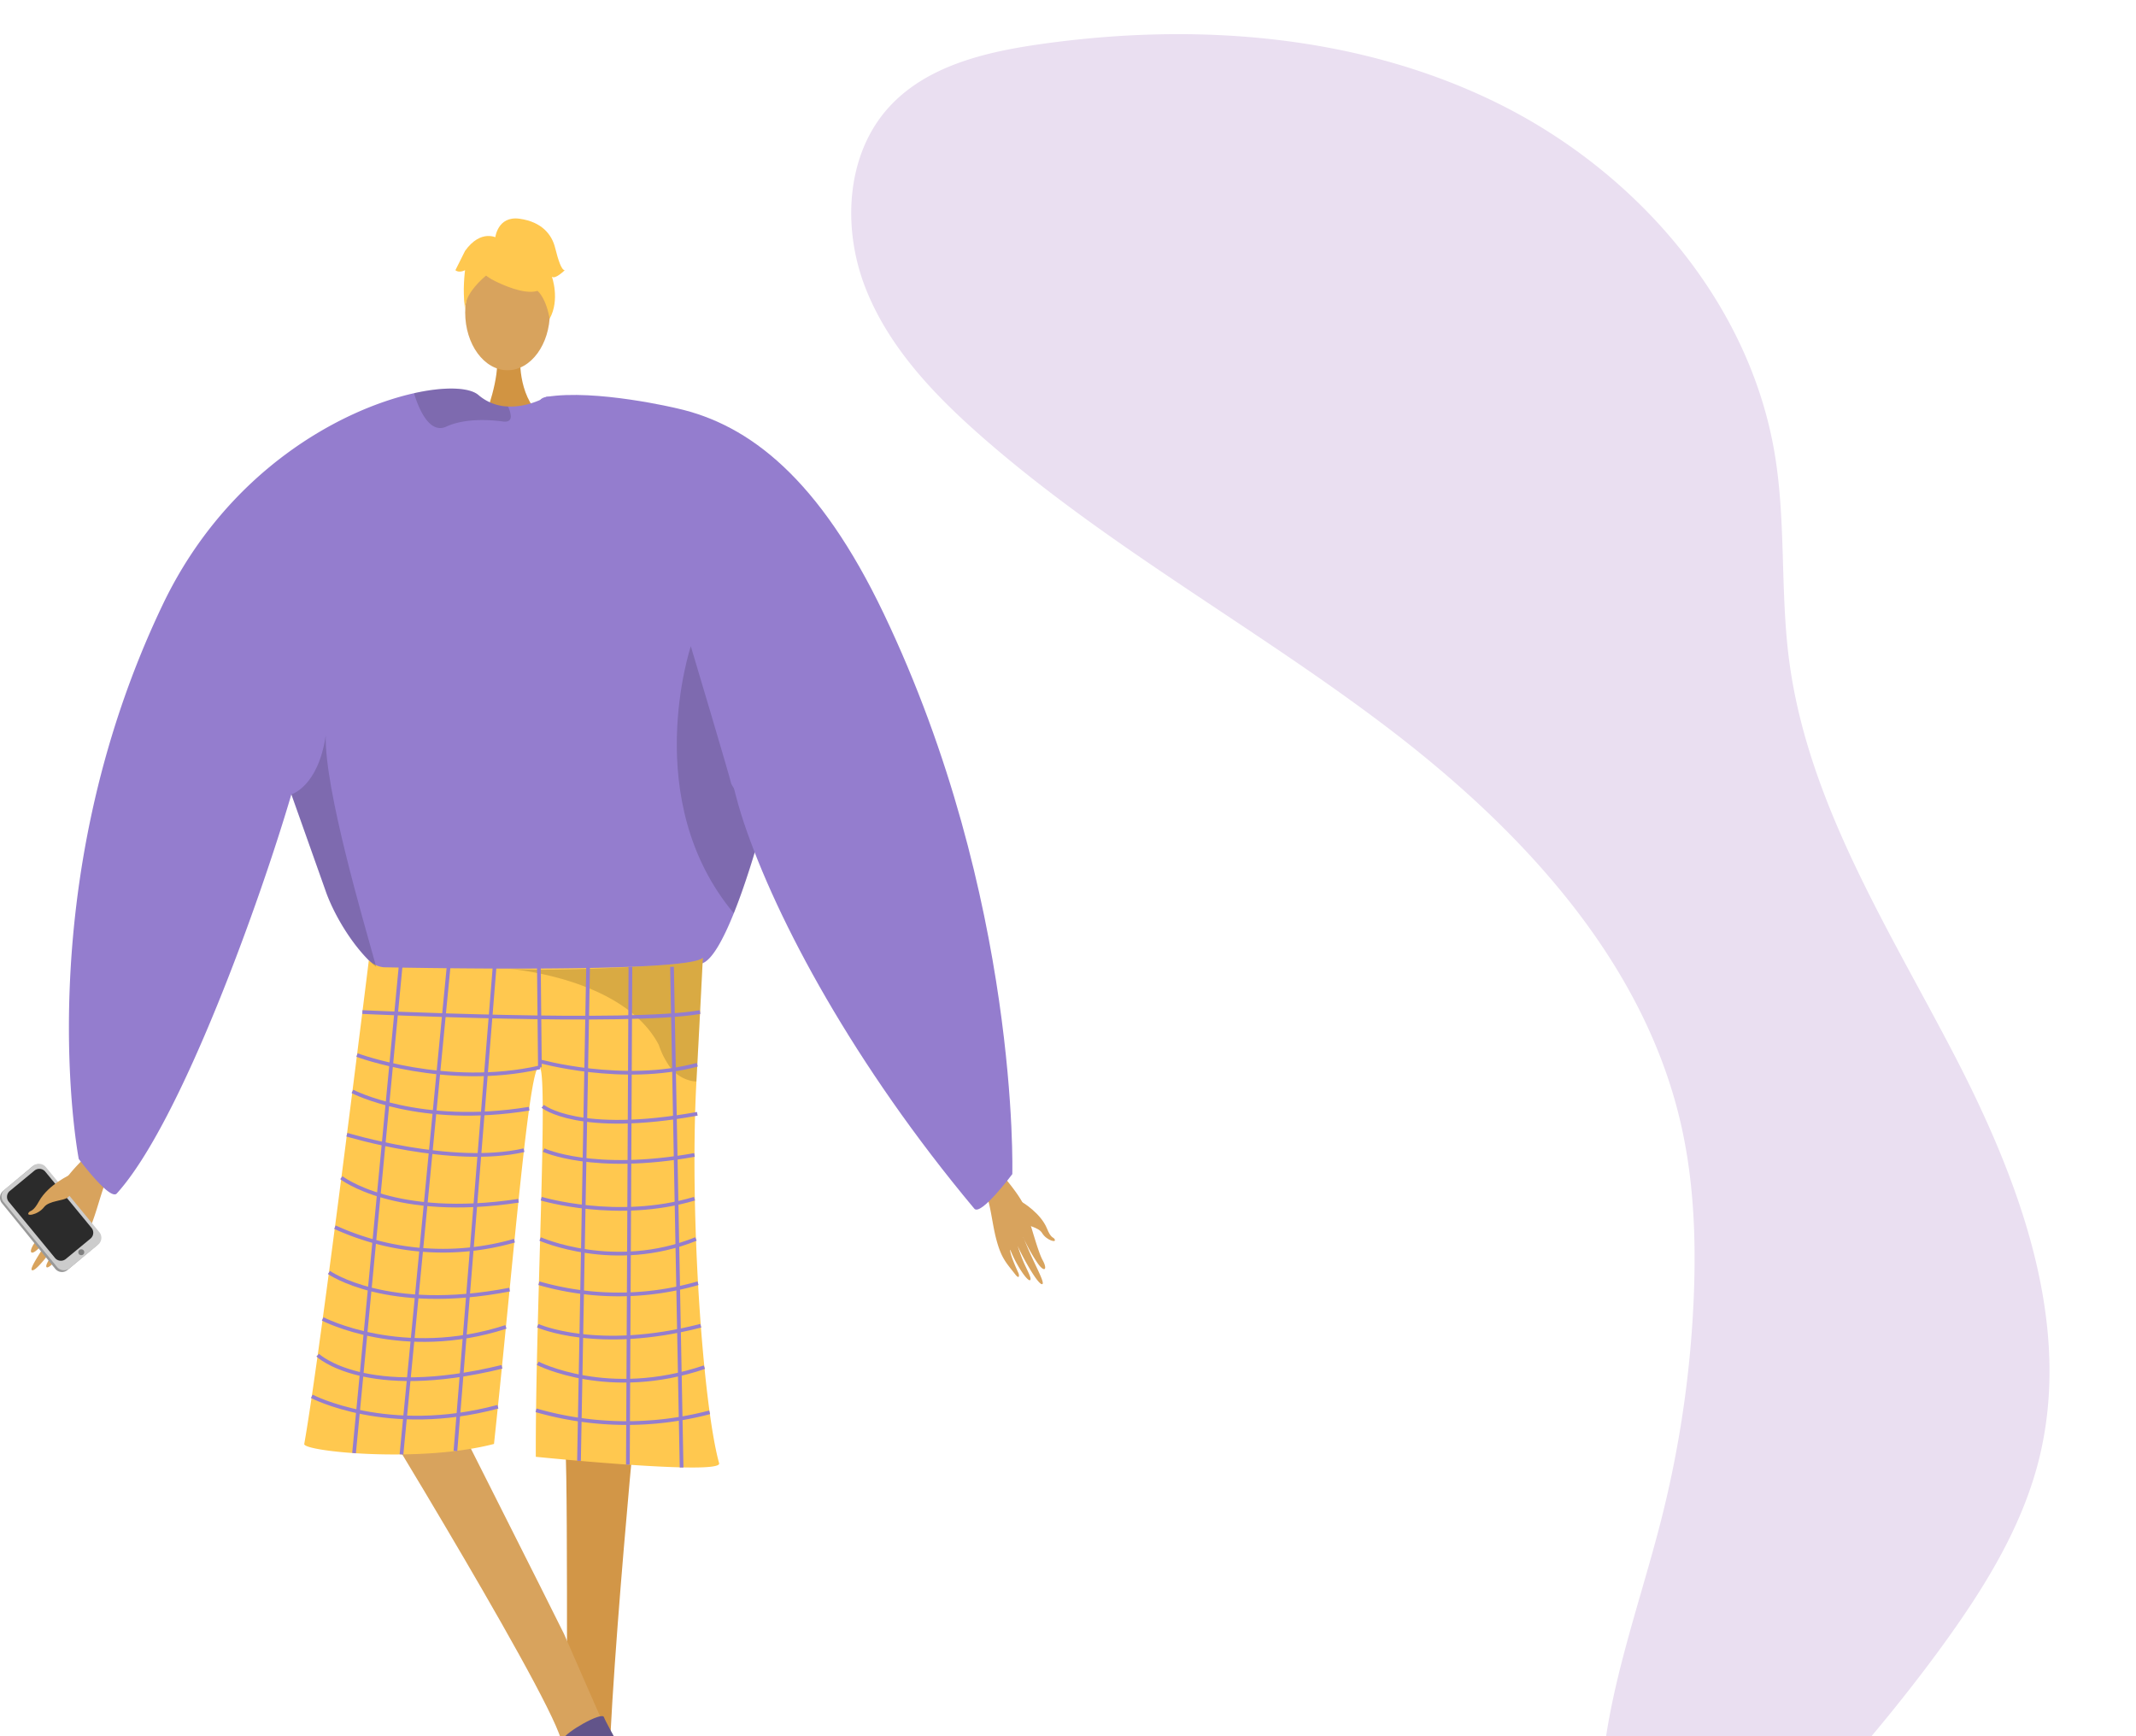 <svg xmlns="http://www.w3.org/2000/svg" xmlns:xlink="http://www.w3.org/1999/xlink" width="451" height="366.599" viewBox="0 0 451 366.599"><defs><style>.a,.q{fill:none;}.b{clip-path:url(#a);}.c,.i{fill:#d8a35d;}.c{fill-rule:evenodd;}.d{fill:#999;}.e{fill:#ccc;}.f{fill:#2b2b2b;}.g{fill:gray;}.h{fill:#d29647;}.j{fill:#d19442;}.k{fill:#947dce;}.l{fill:#ffc84f;}.m{opacity:0.15;}.n{fill:#62548a;}.o{opacity:0.3;}.p{opacity:0.5;}.q{stroke:#947dce;stroke-miterlimit:10;stroke-width:0.785px;}.r{fill:#eadff1;}</style><clipPath id="a"><rect class="a" width="451" height="366.599" transform="translate(47 30)"/></clipPath></defs><g transform="translate(-898.685 -361.952)"><g transform="translate(851.685 331.952)"><g class="b"><g transform="translate(47 76.124)"><g transform="translate(0 194.154)"><path class="c" d="M938.16,704.734c-.491.619-7.635,6.442-9.466,10.338s-4.182,9.862-5.527,11.729c-1.582,2.2-.833,3.167,1.264.736a42.262,42.262,0,0,0,4.142-5.761c.163-.4-1.141,2.1-2.766,4.741-1.727,2.807-3.774,5.789-3.288,6.135.942.672,6.463-7.215,7.187-8.7a41.209,41.209,0,0,1-1.962,3.882c-.988,1.714-2.4,3.58-2.166,4.13.364.867,3.856-3.105,5.771-6.739.148-.022-.105,1.284-2.67,5.447-.258.418-.477,1.643.744.409,2.57-2.6,3.868-3.523,5.644-7.992,1.732-4.356,2.587-9.549,4.8-12.334Z" transform="translate(-915.792 -704.734)"/><g transform="translate(0 5.475)"><path class="d" d="M915.206,719.433l11.212,13.8a1.817,1.817,0,0,0,2.57.3l6.251-5.229a.644.644,0,0,0,.061-.056,1.868,1.868,0,0,0,.143-2.554l-11.212-13.8a1.814,1.814,0,0,0-2.569-.3l-5.836,4.881-.417.347A1.866,1.866,0,0,0,915.206,719.433Z" transform="translate(-914.77 -711.084)"/><path class="e" d="M915.569,719.11l11.3,13.744a1.875,1.875,0,0,0,2.64.256l6.093-5.033a1.871,1.871,0,0,0,.193-2.582l-11.3-13.744a1.875,1.875,0,0,0-2.64-.256l-6.093,5.033A1.871,1.871,0,0,0,915.569,719.11Z" transform="translate(-914.82 -711.067)"/><path class="f" d="M916.85,719.238l9.762,11.871a1.619,1.619,0,0,0,2.28.22l5.263-4.347a1.618,1.618,0,0,0,.166-2.23l-9.762-11.87a1.618,1.618,0,0,0-2.28-.221l-5.263,4.347A1.617,1.617,0,0,0,916.85,719.238Z" transform="translate(-915.001 -711.233)"/><circle class="g" cx="0.626" cy="0.626" r="0.626" transform="translate(16.533 18.04)"/></g><path class="c" d="M930.72,713.62s-4.819,2.115-6.8,5.732c-1.176,2.15-1.73,1.889-2.042,2.216-1.034,1.083,1.81.7,3.124-1.011,1.069-1.391,4.073-1.3,4.985-2.036s2.981-3.188,2.867-4.028S930.72,713.62,930.72,713.62Z" transform="translate(-915.703 -705.938)"/></g><path class="h" d="M1067.627,773.205s-8.432,87-4.846,88.5c6.431,2.728,31.621,11.654,3.85,9.692-14.266.86-13.219-2.327-13.442-5.028-.182-2.207.237-80.069-.349-86.125-.131-1.355-.21-2.175-.21-2.175Z" transform="translate(-933.447 -519.856)"/><path class="i" d="M1001.961,762.481S1047.5,836.7,1045.1,839.756c-4.291,5.514-21.951,25.57,1.354,10.341,12.88-6.193,10.415-8.467,9.3-10.935-.915-2.016-7.653-17.435-10.088-23.009-.545-1.248-31.221-62.05-31.221-62.05Z" transform="translate(-926.582 -517.268)"/><path class="j" d="M1040.682,513.17s-.743,8.29,4.37,12.875-11.784,0-11.784,0,3.144-7.941,2.44-12.875S1040.682,513.17,1040.682,513.17Z" transform="translate(-930.824 -484.33)"/><ellipse class="i" cx="8.94" cy="12.197" rx="8.94" ry="12.197" transform="translate(98.221 7.66)"/><path class="k" d="M1082.517,594.388c-.15,2.309-2.017,10.892-4.645,20.222-.774,2.784-1.623,5.629-2.512,8.4-1.08,3.375-2.22,6.627-3.375,9.5-2.241,5.568-4.535,9.71-6.539,10.518-6.749,2.716-57.711,6.444-68.189,1.446-.245-.183-.509-.38-.761-.6-3.931-3.2-8.2-9.513-10.457-15.427,0-.007-6.023-16.984-7.252-20.44-.014-.034-.021-.06-.034-.088-.042-.136-.088-.265-.136-.386-.014-.048-.035-.088-.048-.136-6.342,21.655-23.216,69.214-36.865,84.282-1.432,1.582-8.026-7.293-8.026-7.293s-11.021-56.911,17.73-117.053c13.533-28.31,37.687-41.225,53.108-44.654,6.675-1.487,11.713-1.195,13.553.394a9.995,9.995,0,0,0,6.241,2.424,13.514,13.514,0,0,0,3.5-.319,17.427,17.427,0,0,0,3.714-1.263c.571-.265.9-.455.9-.455a36.182,36.182,0,0,1,9.438.564C1076.759,530.857,1082.829,589.356,1082.517,594.388Z" transform="translate(-917.05 -485.784)"/><path class="l" d="M1002.709,661.3a5.5,5.5,0,0,0,3.128,1.443c7.349.144,39.091.688,56.31-.3,6.075-.35,10.341-.89,11.091-1.709a.672.672,0,0,1-.005.07c-.045.949-.589,11.815-1.354,26.058-1.509,28.117,1.4,68.387,4.793,80.61.733,2.638-38.705-1.358-38.705-1.358-.11-29.016,2.644-79.956.865-82.239-2.163-2.778-5.671,42.03-9.693,79.523-15.618,4.075-40.349,1.6-40.063,0C992.471,744.387,1002.709,661.3,1002.709,661.3Z" transform="translate(-924.836 -504.619)"/><path class="m" d="M985.934,618.871c.014.048.034.088.048.136.048.122.1.251.136.386.014.028.02.054.034.088,1.229,3.456,7.252,20.433,7.252,20.44,2.261,5.914,6.525,12.23,10.457,15.427-2.669-9.663-10.987-37.673-10.668-48.959C991.6,617.268,985.934,618.864,985.934,618.871Z" transform="translate(-924.411 -497.256)"/><path class="m" d="M1097.985,623.137c-.774,2.784-1.623,5.629-2.512,8.4-1.08,3.375-2.22,6.627-3.375,9.5-19.957-23.9-9.072-56.388-9.072-56.388s8.433,28.207,8.522,29C1091.576,613.936,1094.38,618,1097.985,623.137Z" transform="translate(-937.163 -494.311)"/><path class="m" d="M1036.328,527.5c.028.808-.4,1.337-1.7,1.161-4.048-.55-8.618-.434-11.938,1.087a2.817,2.817,0,0,1-2.729-.116c-2.126-1.242-3.443-4.95-3.966-6.593a1.138,1.138,0,0,1-.055-.36c6.675-1.487,11.714-1.195,13.553.394a9.995,9.995,0,0,0,6.241,2.424A5.5,5.5,0,0,1,1036.328,527.5Z" transform="translate(-928.477 -485.784)"/><path class="n" d="M1059.077,846.159c-.466-1.178-8.216,3.275-8.6,4.658s-14.158,13.263-11.276,17.713,22.423-11.2,23.9-12.166S1059.993,848.474,1059.077,846.159Z" transform="translate(-931.573 -529.713)"/><path class="n" d="M1052.689,872.1c-.166-1.256,10.532.337,11.544,1.358s16.586,5.256,16.233,10.546-25.038,1.131-26.8,1.006S1053.016,874.568,1052.689,872.1Z" transform="translate(-933.448 -533.192)"/><g class="o" transform="translate(106.823 156.117)"><path d="M1038.688,663.381l-.354-.029S1038.458,663.361,1038.688,663.381Z" transform="translate(-1038.333 -661.09)"/><path class="p" d="M1038.743,663.027c9.459.755,30.133-.582,30.133-.582,6.075-.35,10.341-.89,11.091-1.709a.688.688,0,0,1-.005.07c-.045.949-.589,11.815-1.354,26.058a6.93,6.93,0,0,1-.994-.115,7.74,7.74,0,0,1-5.005-3.557,17.219,17.219,0,0,1-1.947-4.066C1063.609,665.709,1041.773,663.3,1038.743,663.027Z" transform="translate(-1038.389 -660.736)"/></g><g transform="translate(96.154)"><g transform="translate(1.887 3.401)"><path class="l" d="M1034.329,493.543s15.477,8.581,10.883-5.2C1042.034,478.814,1023.773,487.4,1034.329,493.543Z" transform="translate(-1028.568 -484.088)"/><path class="l" d="M1036.179,490.348s-8.659,5.139-7.824,10.293c0,0-1.91-15.388,6.7-15.776s11.943.444,11.179,16.717C1046.235,501.582,1043.733,488.638,1036.179,490.348Z" transform="translate(-1028.174 -484.184)"/></g><path class="l" d="M1035.7,484.336s.435-4.795,5.188-4.116,6.791,3.4,7.469,6.111,1.358,4.754,2.037,4.754c0,0-2.037,2.037-2.715,1.358,0,0,1.762,4.883-.477,8.892,0,0-.881-6.177-4.277-6.856S1035.7,484.336,1035.7,484.336Z" transform="translate(-1027.307 -480.154)"/><path class="l" d="M1034.82,484.875s-3.395-2.037-6.791,2.716l-2.037,4.074s.679.679,2.037,0c0,0-.618,4.784.03,7.485l2.007-8.165Z" transform="translate(-1025.992 -480.735)"/></g><g transform="translate(207.529 199.604)"><path class="c" d="M1156.889,711.038c.356.578,5.856,6.275,7.021,9.785s2.562,8.841,3.519,10.571c1.126,2.035.388,2.786-1.153.5a36.349,36.349,0,0,1-2.946-5.338c-.1-.355.76,1.909,1.877,4.327,1.187,2.571,2.629,5.324,2.179,5.57-.872.476-4.778-6.816-5.245-8.152a35.484,35.484,0,0,0,1.278,3.512c.668,1.564,1.68,3.3,1.427,3.745-.4.7-2.972-3.043-4.236-6.339-.124-.034-.041,1.106,1.723,4.92.177.383.239,1.45-.677.272-1.928-2.477-2.94-3.4-4-7.393-1.034-3.894-1.233-8.411-2.834-11.013Z" transform="translate(-1154.82 -711.038)"/><path class="c" d="M1164.159,720.449s3.9,2.3,5.214,5.584c.784,1.955,1.283,1.789,1.516,2.1.772,1.03-1.616.414-2.562-1.181-.769-1.3-3.341-1.522-4.044-2.246s-2.218-3.024-2.035-3.729S1164.159,720.449,1164.159,720.449Z" transform="translate(-1155.824 -712.31)"/></g><g transform="translate(74.755 155.998)"><line class="q" x1="10.015" y2="104.723"/><line class="q" x1="9.939" y2="102.899" transform="translate(10.015 2.095)"/><line class="q" x1="8.265" y2="102.18" transform="translate(21.405 2.095)"/><line class="q" x2="0.213" y2="21.165" transform="translate(39.028 2.095)"/><line class="q" x1="1.918" y2="104.251" transform="translate(47.497 2.095)"/><line class="q" x1="0.534" y2="105.125" transform="translate(57.818 2.029)"/><line class="q" x2="2.022" y2="105.729" transform="translate(67.137 2.029)"/></g><path class="q" d="M1003.279,673.994s56.4,2.662,71.3,0" transform="translate(-926.761 -506.415)"/><path class="q" d="M1040.578,687.1c-19.733,4.47-38.616-2.6-38.616-2.6" transform="translate(-926.582 -507.839)"/><path class="q" d="M1046.382,685.959s17.808,5,33.45.778" transform="translate(-932.6 -508.036)"/><path class="q" d="M1000.838,693.378s14.221,7.445,37.319,3.65" transform="translate(-926.43 -509.041)"/><path class="q" d="M999.492,703.95s22.129,6.756,37.389,3.28" transform="translate(-926.248 -510.474)"/><path class="q" d="M998.142,714.453s11.27,8.835,37.4,4.872" transform="translate(-926.065 -511.896)"/><path class="q" d="M996.57,726.535a54.829,54.829,0,0,0,37.9,2.856" transform="translate(-925.852 -513.533)"/><path class="q" d="M995.109,737.6s12.172,8.64,38.144,3.622" transform="translate(-925.654 -515.033)"/><path class="q" d="M993.581,748.948s16.8,8.782,38.689,1.687" transform="translate(-925.447 -516.57)"/><path class="q" d="M992.358,757.8s9.911,9.532,38.908,2.466" transform="translate(-925.281 -517.769)"/><path class="q" d="M990.917,767.853s16.026,8.443,39.3,2.2" transform="translate(-925.086 -519.131)"/><path class="q" d="M1047.319,697.016s7.439,6.142,32.64,1.583" transform="translate(-932.727 -509.534)"/><path class="q" d="M1047.545,707.71s10.439,4.867,31.849,1.024" transform="translate(-932.758 -510.983)"/><path class="q" d="M1046.956,719.579s16.12,4.855,32.358,0" transform="translate(-932.678 -512.591)"/><path class="q" d="M1046.687,729.423s15.67,6.965,32.9,0" transform="translate(-932.642 -513.925)"/><path class="q" d="M1046.382,740.229a60.764,60.764,0,0,0,33.6,0" transform="translate(-932.6 -515.389)"/><path class="q" d="M1046.1,750.609s12.575,5.642,34.428,0" transform="translate(-932.563 -516.795)"/><path class="q" d="M1046.1,759.792s14.93,7.694,35.188.817" transform="translate(-932.563 -518.039)"/><path class="q" d="M1045.689,771.271a69.024,69.024,0,0,0,36.654.424" transform="translate(-932.506 -519.594)"/><path class="k" d="M1081.328,560.013s-43.785-34.65-33.346-36.34,27.519,2.416,27.519,2.416c15.421,3.429,30.145,15.016,43.678,43.325,28.75,60.142,27.16,118.382,27.16,118.382s-6.658,8.93-8.026,7.293c-25.4-30.394-41.736-60.906-48.627-81.434S1081.328,560.013,1081.328,560.013Z" transform="translate(-932.599 -485.994)"/></g><path class="r" d="M1164.191,729.559c-6.187-24.759,4.356-50.154,10.714-74.87a229.5,229.5,0,0,0,7.059-47.983c.488-12.231-.022-24.58-2.778-36.507-7.948-34.411-33.7-62.007-61.8-83.4s-59.508-38.412-86.021-61.742c-10.063-8.855-19.6-18.942-24.407-31.455s-3.971-27.934,5.038-37.859c7.851-8.652,20.089-11.621,31.653-13.286,32.557-4.689,66.884-2.237,96.44,12.2s53.634,41.985,58.987,74.438c2.356,14.284,1.13,28.943,3,43.3,3.883,29.9,20.7,56.23,34.629,82.964s25.527,57.319,17.979,86.5c-3.477,13.445-10.818,25.565-18.887,36.867-14.729,20.63-32.127,39.189-49.468,57.677-5.291,5.641-10.73,11.4-17.628,14.9s-15.661,4.353-22.157.155" transform="translate(-777.329 -303.082)"/></g></g></g></svg>
